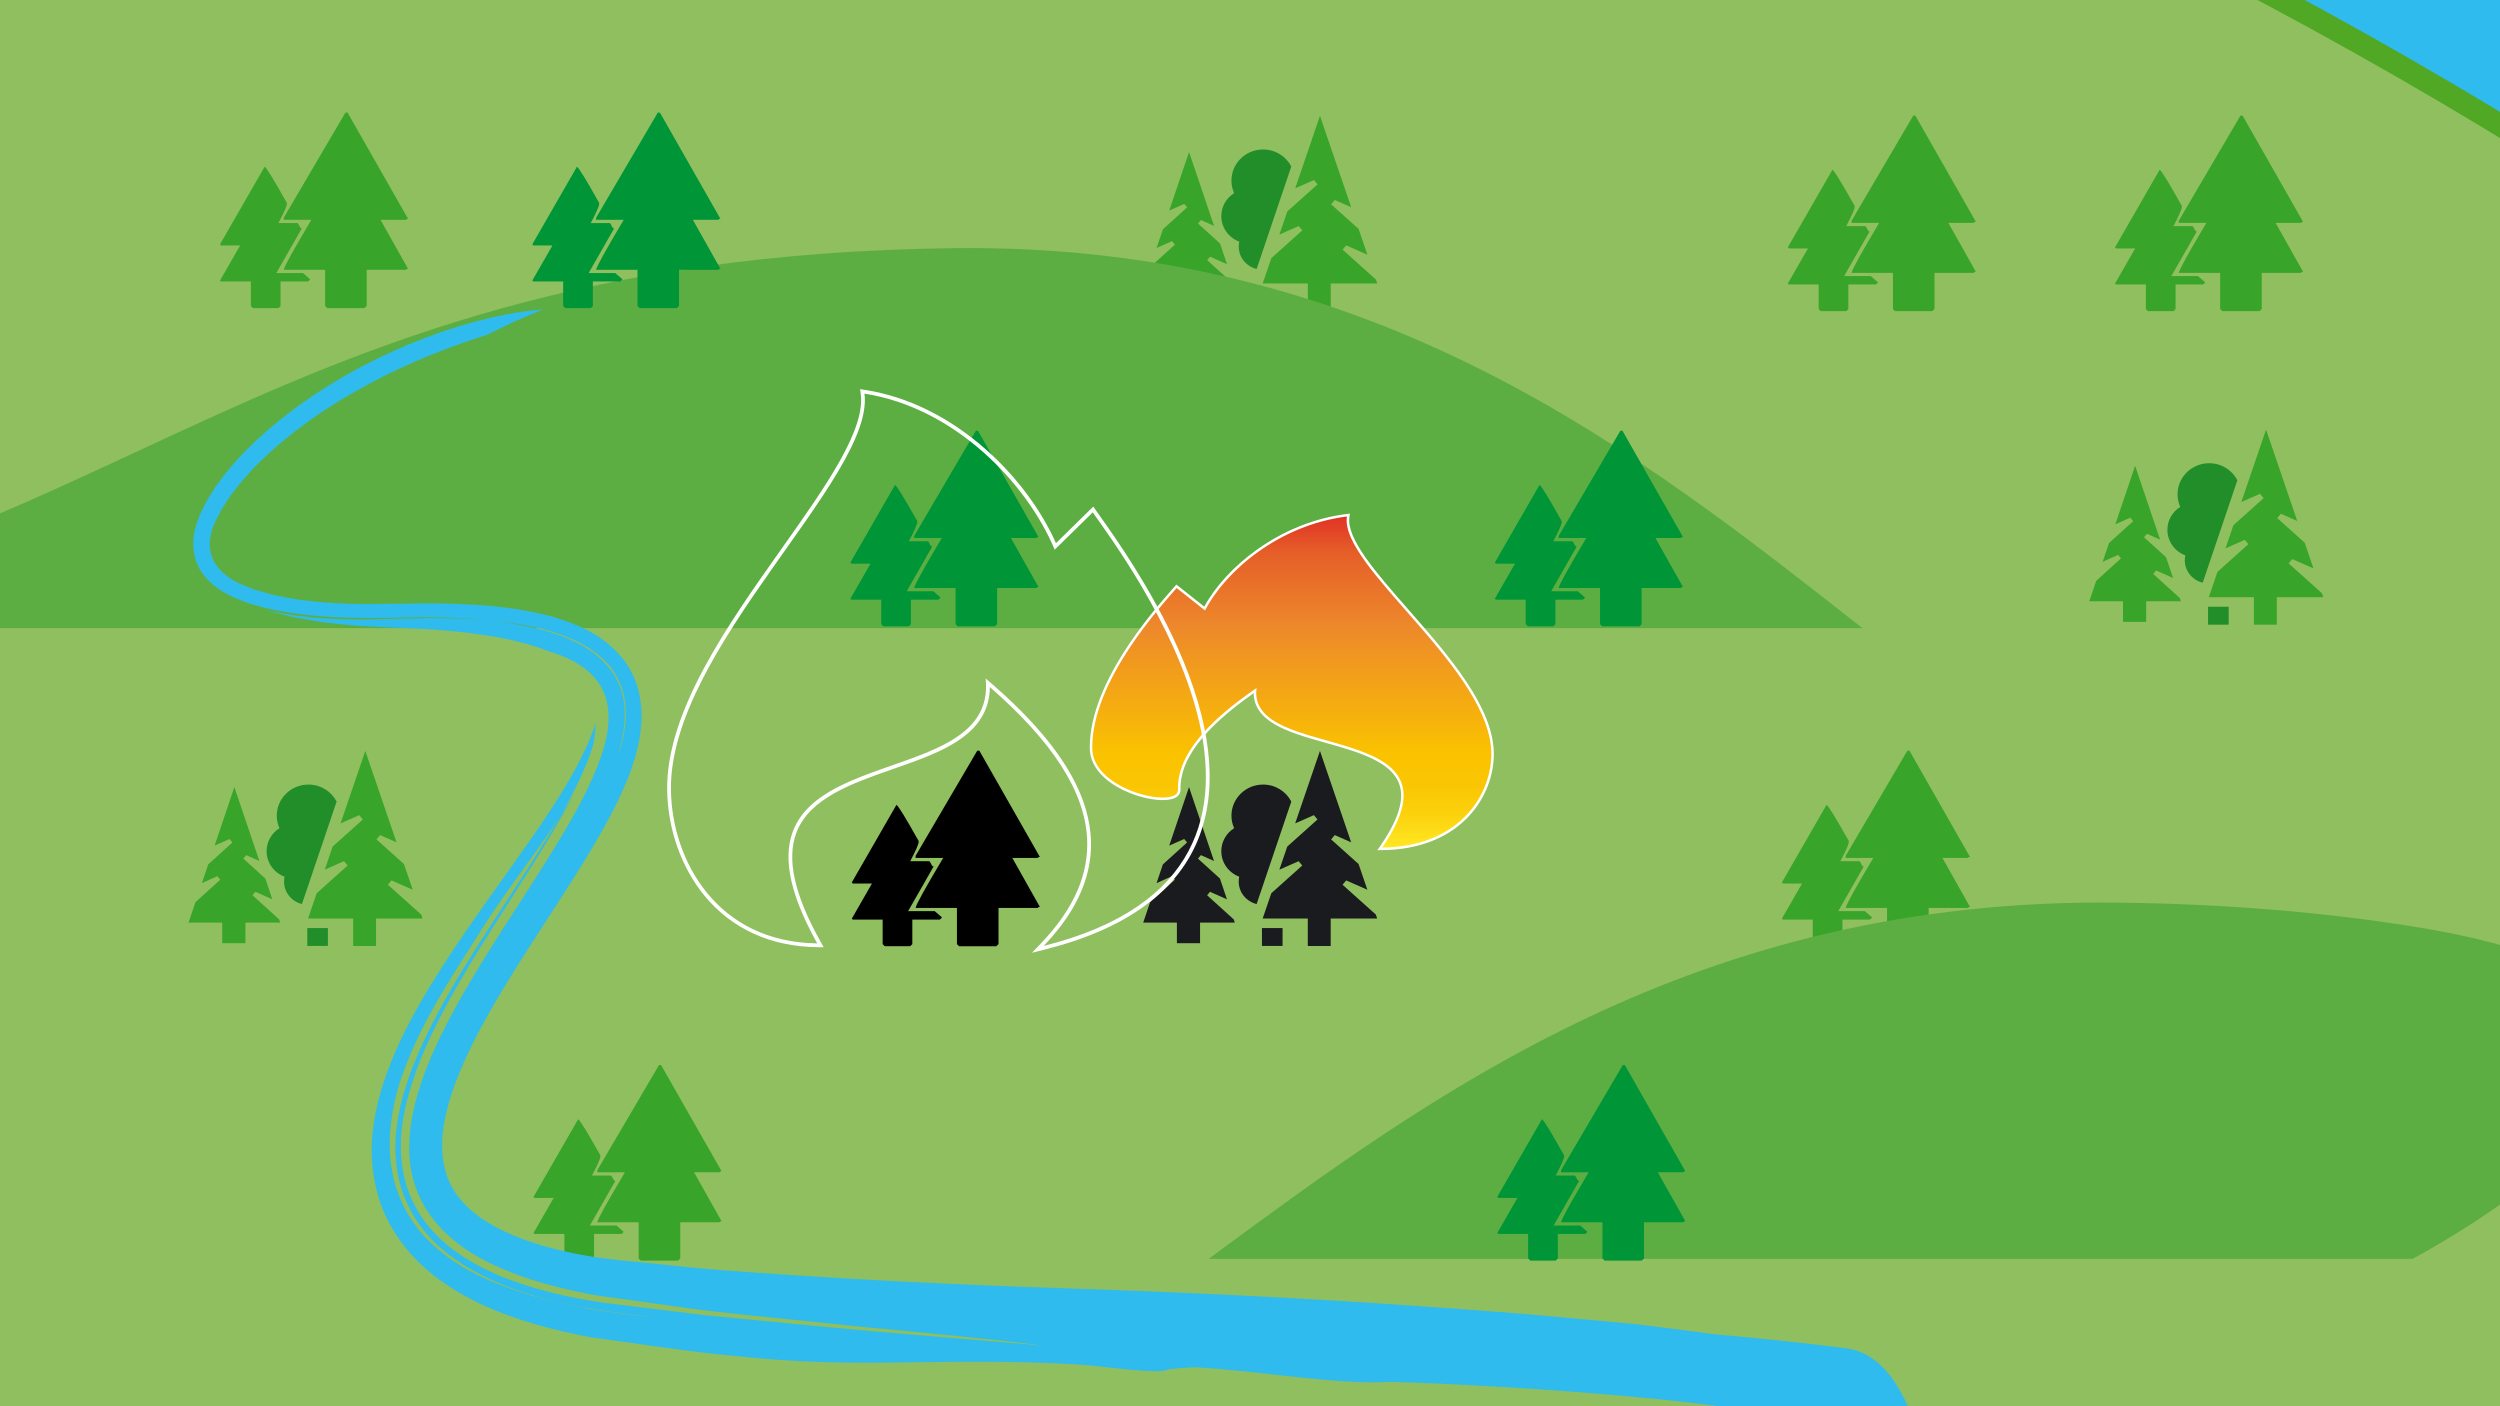 <?xml version="1.0" encoding="UTF-8" standalone="no"?>
<svg
   id="Layer_2"
   data-name="Layer 2"
   viewBox="0 0 1920 1080"
   version="1.1"
   sodipodi:docname="03.svg"
   width="1920"
   height="1080"
   xmlns:inkscape="http://www.inkscape.org/namespaces/inkscape"
   xmlns:sodipodi="http://sodipodi.sourceforge.net/DTD/sodipodi-0.dtd"
   xmlns:xlink="http://www.w3.org/1999/xlink"
   xmlns="http://www.w3.org/2000/svg"
   xmlns:svg="http://www.w3.org/2000/svg">
  <sodipodi:namedview
     id="namedview40"
     pagecolor="#ffffff"
     bordercolor="#000000"
     borderopacity="0.25"
     inkscape:showpageshadow="2"
     inkscape:pageopacity="0.0"
     inkscape:pagecheckerboard="0"
     inkscape:deskcolor="#d1d1d1" />
  <defs
     id="defs9">
    <style
       id="style1">
      .cls-1 {
        fill: none;
      }

      .cls-2, .cls-3 {
        fill: #38a429;
      }

      .cls-2, .cls-4, .cls-5, .cls-6, .cls-7 {
        fill-rule: evenodd;
      }

      .cls-8 {
        fill: #00afeb;
      }

      .cls-4 {
        fill: url(#Oranžová_žlutá-2);
      }

      .cls-5 {
        fill: #1a1b1f;
      }

      .cls-9 {
        clip-path: url(#clippath-1);
      }

      .cls-6 {
        fill: #218e2a;
      }

      .cls-10 {
        fill: #fff;
      }

      .cls-11 {
        fill: #5dae42;
      }

      .cls-12 {
        fill: #50a825;
      }

      .cls-13 {
        fill: #009536;
      }

      .cls-14 {
        fill: #2fbbed;
      }

      .cls-7 {
        fill: url(#Oranžová_žlutá);
      }

      .cls-15 {
        fill: #00a2e8;
      }

      .cls-16 {
        clip-path: url(#clippath);
      }

      .cls-17 {
        fill: #90bf5f;
      }
    </style>
    <clipPath
       id="clippath">
      <rect
         class="cls-1"
         x="0"
         width="1920"
         height="1080"
         id="rect1"
         y="0" />
    </clipPath>
    <clipPath
       id="clippath-1">
      <rect
         class="cls-1"
         x="-0.85"
         y="-334.28"
         width="1980.05"
         height="1420.72"
         id="rect2" />
    </clipPath>
    <linearGradient
       id="Oranžová_žlutá"
       data-name="Oranžová, žlutá"
       x1="1536.35"
       y1="651.94"
       x2="1536.35"
       y2="395.56"
       gradientTransform="matrix(-1,0,0,1,2528.44,0)"
       gradientUnits="userSpaceOnUse">
      <stop
         offset="0"
         stop-color="#ffeb25"
         id="stop2" />
      <stop
         offset=".02"
         stop-color="#fee41f"
         id="stop3" />
      <stop
         offset=".1"
         stop-color="#fbd20d"
         id="stop4" />
      <stop
         offset=".19"
         stop-color="#fac603"
         id="stop5" />
      <stop
         offset=".28"
         stop-color="#fac300"
         id="stop6" />
      <stop
         offset=".67"
         stop-color="#ed882b"
         id="stop7" />
      <stop
         offset=".89"
         stop-color="#e55e28"
         id="stop8" />
      <stop
         offset="1"
         stop-color="#e13126"
         id="stop9" />
    </linearGradient>
    <linearGradient
       id="Oranžová_žlutá-2"
       data-name="Oranžová, žlutá"
       x1="720.7"
       y1="729.11"
       x2="720.7"
       y2="300.6"
       xlink:href="#Oran%C5%BEov%C3%A1_%C5%BElut%C3%A1" />
    <linearGradient
       inkscape:collect="always"
       xlink:href="#Oranžová_žlutá"
       id="linearGradient40"
       gradientUnits="userSpaceOnUse"
       gradientTransform="matrix(-1,0,0,1,2528.44,0)"
       x1="1536.35"
       y1="651.94"
       x2="1536.35"
       y2="395.56" />
  </defs>
  <g
     id="Layer_1-2"
     data-name="Layer 1">
    <g
       class="cls-16"
       clip-path="url(#clippath)"
       id="g40">
      <g
         id="g39">
        <g
           class="cls-9"
           clip-path="url(#clippath-1)"
           id="g14">
          <g
             id="g13">
            <rect
               class="cls-15"
               x="-7473.15"
               y="-660.5"
               width="11759.17"
               height="5190.19"
               id="rect9" />
            <path
               class="cls-8"
               d="m 4117.59,1891.99 c 0,1428.8 -2502.45,2587.02 -5589.37,2587.02 -3086.93,0 -5589.37,-1158.22 -5589.37,-2587.02 0,-1428.8 2502.44,-2587.06 5589.37,-2587.06 3086.92,0 5589.37,1158.24 5589.37,2587.06 z"
               id="path9" />
            <path
               class="cls-14"
               d="m 3416.77,1563.36 c 0,1252.03 -2192.83,2266.97 -4897.85,2266.96 -2705.03,0 -4897.87,-1014.94 -4897.87,-2266.96 0,-1252.02 2192.84,-2267 4897.87,-2267 2705.03,0 4897.85,1014.97 4897.85,2267 z"
               id="path10" />
            <g
               id="g12">
              <path
                 class="cls-17"
                 d="m -1563.97,3334.8 c -296.98,0 -593.78,-13.85 -882.14,-41.16 -281.01,-26.61 -557.42,-66.33 -821.54,-118.03 -259.29,-50.76 -509.37,-113.58 -743.28,-186.73 -231.63,-72.43 -449.43,-155.6 -647.35,-247.21 -197.82,-91.56 -377.39,-192.29 -533.72,-299.4 -157.69,-108.03 -293.09,-223.49 -402.45,-343.16 -111.2,-121.69 -196.58,-248.97 -253.77,-378.32 -58.58,-132.49 -88.28,-268.82 -88.28,-405.21 0,-136.39 29.7,-272.72 88.28,-405.21 57.18,-129.35 142.56,-256.63 253.77,-378.33 109.36,-119.67 244.76,-235.13 402.45,-343.16 156.33,-107.11 335.9,-207.84 533.72,-299.4 197.92,-91.61 415.71,-174.78 647.35,-247.21 233.91,-73.14 483.99,-135.97 743.28,-186.73 264.12,-51.71 540.53,-91.42 821.54,-118.03 288.36,-27.31 585.15,-41.16 882.14,-41.16 296.99,0 593.77,13.85 882.13,41.16 281.01,26.62 557.42,66.33 821.54,118.03 259.29,50.76 509.37,113.59 743.28,186.73 231.63,72.43 449.43,155.6 647.35,247.21 197.82,91.56 377.39,192.3 533.73,299.4 157.69,108.04 293.09,223.49 402.45,343.16 111.2,121.69 196.58,248.98 253.77,378.33 58.58,132.49 88.28,268.83 88.28,405.21 0,136.38 -29.7,272.71 -88.28,405.21 -57.19,129.35 -142.57,256.63 -253.77,378.32 -109.36,119.67 -244.76,235.13 -402.45,343.16 -156.33,107.1 -335.91,207.84 -533.73,299.4 -197.92,91.6 -415.72,174.78 -647.35,247.2 -233.91,73.14 -483.99,135.97 -743.28,186.73 -264.12,51.71 -540.52,91.42 -821.54,118.03 -288.36,27.31 -585.15,41.16 -882.13,41.16 z"
                 id="path11" />
              <path
                 class="cls-12"
                 d="m -1563.97,-695.07 c 296.71,0 593.23,13.84 881.32,41.12 280.73,26.59 556.85,66.26 820.7,117.91 258.98,50.7 508.75,113.45 742.37,186.5 231.28,72.32 448.73,155.36 646.31,246.81 197.39,91.36 376.54,191.86 532.48,298.69 157.15,107.66 292.06,222.69 400.97,341.88 110.58,121.01 195.45,247.51 252.26,376.01 28.8,65.14 50.78,131.79 65.32,198.09 14.74,67.2 22.22,135.72 22.22,203.66 0,67.94 -7.48,136.46 -22.22,203.66 -14.55,66.3 -36.53,132.94 -65.32,198.08 -56.81,128.5 -141.68,255 -252.26,376.01 -108.92,119.19 -243.82,234.21 -400.97,341.87 -155.94,106.84 -335.09,207.33 -532.48,298.69 -197.58,91.45 -415.03,174.49 -646.31,246.8 -233.62,73.05 -483.38,135.8 -742.37,186.5 -263.84,51.65 -539.97,91.32 -820.7,117.91 -288.09,27.29 -584.61,41.12 -881.32,41.12 -296.71,0 -593.24,-13.84 -881.33,-41.12 -280.73,-26.59 -556.85,-66.26 -820.7,-117.91 -258.98,-50.7 -508.75,-113.45 -742.37,-186.5 -231.28,-72.32 -448.73,-155.35 -646.3,-246.8 -197.39,-91.36 -376.54,-191.85 -532.48,-298.69 -157.15,-107.66 -292.05,-222.68 -400.97,-341.87 -110.58,-121 -195.45,-247.51 -252.26,-376.01 -28.8,-65.14 -50.78,-131.79 -65.32,-198.08 -14.74,-67.2 -22.22,-135.72 -22.22,-203.66 0,-67.94 7.48,-136.46 22.22,-203.66 14.55,-66.3 36.52,-132.95 65.32,-198.09 56.81,-128.5 141.68,-255.01 252.26,-376.01 108.91,-119.19 243.82,-234.21 400.97,-341.87 155.94,-106.84 335.09,-207.33 532.48,-298.69 197.58,-91.45 415.03,-174.49 646.3,-246.81 233.62,-73.05 483.38,-135.8 742.37,-186.5 263.85,-51.65 539.97,-91.32 820.7,-117.91 288.09,-27.29 584.61,-41.12 881.33,-41.12 m 0,-17.14 c -2419.62,0 -4381.08,907.87 -4381.08,2027.8 0,1119.93 1961.46,2027.77 4381.08,2027.77 2419.62,0 4381.09,-907.85 4381.09,-2027.77 0,-1119.92 -1961.5,-2027.8 -4381.09,-2027.8 z"
                 id="path12" />
            </g>
          </g>
        </g>
        <g
           id="g15">
          <path
             class="cls-2"
             d="m 921.65,220.8 v 15.82 h -17.8 V 220.8 h -25.86 l 5.31,-15.69 19.02,-17.23 -2.23,-2.7 -11.84,5.29 4.85,-14.37 18.59,-16.83 -2.22,-2.68 -11.49,5.1 15.21,-44.95 17.6,52.04 1.61,4.7 -10.1,-4.5 -2.23,2.69 16.88,15.3 5.41,15.96 -13.01,-5.8 -2.23,2.69 20.39,18.48 -0.07,-0.33 0.96,2.83 h -26.72 z m 92.08,-131.83 21.98,64.35 1.98,5.84 -12.6,-5.56 -2.77,3.33 21.08,18.89 6.76,19.76 -16.28,-7.16 -2.78,3.31 25.49,22.85 -0.08,-0.37 1.19,3.47 H 1022 v 21.09 h -17.59 v -21.09 h -34.65 l 6.63,-19.41 23.77,-21.33 -2.77,-3.31 -14.81,6.52 6.07,-17.76 23.22,-20.81 -2.78,-3.32 -14.37,6.33 19.02,-55.61 v 0 z"
             id="path14" />
          <path
             class="cls-6"
             d="m 985,225 h -15.82 v 13.76 H 985 Z M 970.04,114.79 c -13.4,0 -24.29,10.69 -24.29,23.89 0,3.43 0.73,6.67 2.06,9.64 -5.92,3.71 -9.85,10.23 -9.85,17.66 0,8.96 5.72,16.6 13.77,19.6 -0.25,1.2 -0.4,2.45 -0.4,3.75 0,8.35 5.87,15.34 13.75,17.25 l 3.45,-10.16 1.64,-4.86 c 7.48,-22.12 14.02,-41.44 21.55,-63.69 -4.01,-7.76 -12.21,-13.07 -21.66,-13.07 z"
             id="path15" />
        </g>
        <path
           class="cls-11"
           d="M 732.63,190.57 C 171.12,197.43 71.15,466.42 -382,482.42 H 1430.39 C 1258.72,347.66 1056.63,186.63 732.63,190.57 Z"
           id="path16" />
        <g
           id="g18">
          <path
             class="cls-5"
             d="m 921.65,708.54 v 15.82 h -17.8 v -15.82 h -25.86 l 5.3,-15.69 19.02,-17.23 -2.23,-2.69 -11.84,5.3 4.85,-14.38 18.58,-16.83 -2.22,-2.68 -11.49,5.1 15.2,-44.95 17.6,52.04 1.6,4.7 -10.1,-4.5 -2.23,2.69 16.88,15.29 5.4,15.97 -13.02,-5.79 -2.22,2.68 20.39,18.48 -0.07,-0.33 0.95,2.83 h -26.72 z m 92.08,-131.83 21.98,64.35 1.97,5.84 -12.6,-5.56 -2.78,3.33 21.08,18.9 6.76,19.75 -16.28,-7.16 -2.78,3.32 25.49,22.85 -0.08,-0.37 1.19,3.47 h -35.7 v 21.09 h -17.6 v -21.09 h -34.65 l 6.62,-19.4 23.78,-21.33 -2.78,-3.31 -14.8,6.52 6.07,-17.76 23.22,-20.8 -2.78,-3.33 -14.37,6.33 19.02,-55.61 v 0 z"
             id="path17" />
          <path
             class="cls-5"
             d="m 985.01,712.74 h -15.83 v 13.76 h 15.83 z m -14.97,-110.2 c -13.4,0 -24.29,10.68 -24.29,23.88 0,3.43 0.74,6.67 2.06,9.64 -5.92,3.71 -9.85,10.23 -9.85,17.65 0,8.96 5.72,16.6 13.77,19.6 -0.25,1.21 -0.4,2.45 -0.4,3.75 0,8.35 5.87,15.34 13.75,17.24 l 3.45,-10.16 1.64,-4.86 c 7.48,-22.12 14.02,-41.44 21.55,-63.68 -4.01,-7.76 -12.21,-13.06 -21.66,-13.06 z"
             id="path18" />
        </g>
        <g
           id="g20">
          <path
             class="cls-2"
             d="m 188.48,708.54 v 15.82 h -17.8 v -15.82 h -25.87 l 5.31,-15.69 19.02,-17.23 -2.22,-2.69 -11.86,5.3 4.85,-14.38 18.59,-16.83 -2.22,-2.68 -11.48,5.1 15.2,-44.95 17.6,52.04 1.6,4.7 -10.1,-4.5 -2.22,2.68 16.88,15.29 5.39,15.97 -13.01,-5.8 -2.23,2.68 20.39,18.48 -0.06,-0.33 0.95,2.83 h -26.71 z m 92.06,-131.83 22,64.35 1.97,5.84 -12.6,-5.56 -2.78,3.33 21.09,18.9 6.75,19.75 -16.28,-7.16 -2.77,3.32 25.5,22.85 -0.08,-0.37 1.18,3.47 h -35.7 v 21.09 h -17.59 v -21.09 h -34.65 l 6.63,-19.4 23.77,-21.33 -2.78,-3.31 -14.8,6.52 6.07,-17.76 23.23,-20.8 -2.78,-3.33 -14.37,6.33 19.01,-55.61 v 0 z"
             id="path19" />
          <path
             class="cls-6"
             d="M 251.83,712.74 H 236 v 13.76 h 15.83 z m -14.97,-110.2 c -13.41,0 -24.3,10.68 -24.3,23.88 0,3.43 0.74,6.67 2.05,9.64 -5.91,3.71 -9.85,10.23 -9.85,17.65 0,8.96 5.72,16.6 13.78,19.6 -0.25,1.21 -0.4,2.45 -0.4,3.75 0,8.35 5.88,15.34 13.74,17.24 l 3.46,-10.16 1.64,-4.86 c 7.47,-22.12 14.01,-41.44 21.55,-63.68 -4.01,-7.76 -12.22,-13.06 -21.66,-13.06 z"
             id="path20" />
        </g>
        <path
           class="cls-3"
           d="m 313.42,168.08 h -0.9 l -0.74,0.74 h -19.54 l 21.18,37.65 h -0.9 l -0.74,0.74 h -30.15 v 27.8 l -1.77,1.62 h -28.54 l -1.62,-1.62 v -27.8 h -31.77 c 0.4,-2.54 7.48,-15.36 21.19,-38.39 h -21.19 v -1.62 l 47.38,-80.75 h 1.61 l 46.5,81.64 z m -93.13,-12.21 v 0.73 c 0,1.66 -2.16,6.58 -6.45,14.72 h 14.69 l 0.74,0.87 c 0.9,2.16 1.72,3.24 2.51,3.24 l -19.57,34.28 h 20.46 l 5.59,4.84 -1.62,1.62 h -21.18 v 18.84 l -1.6,1.62 h -19.59 l -1.61,-1.62 v -18.84 h -22.95 l -0.74,-0.74 15.46,-26.92 h -14.72 l -0.74,-0.88 34.28,-59.58 c 1.37,0.68 7.06,9.95 17.06,27.81 z"
           id="path21" />
        <path
           class="cls-13"
           d="m 797.58,412.45 h -0.9 l -0.74,0.74 H 776.4 l 21.18,37.66 h -0.9 l -0.74,0.74 H 765.8 v 27.8 l -1.77,1.62 h -28.54 l -1.62,-1.62 v -27.8 H 702.1 c 0.4,-2.54 7.48,-15.36 21.2,-38.39 h -21.2 v -1.62 l 47.37,-80.75 h 1.61 l 46.51,81.64 z m -93.13,-12.2 v 0.72 c 0,1.68 -2.16,6.58 -6.46,14.72 h 14.68 l 0.74,0.87 c 0.9,2.16 1.72,3.24 2.51,3.24 l -19.58,34.28 h 20.46 l 5.59,4.85 -1.62,1.61 h -21.18 v 18.84 l -1.6,1.62 h -19.6 l -1.6,-1.62 v -18.84 h -22.95 l -0.74,-0.74 15.46,-26.92 h -14.72 l -0.74,-0.87 34.28,-59.59 c 1.37,0.69 7.06,9.95 17.07,27.82 z"
           id="path22" />
        <path
           class="cls-13"
           d="m 1292.54,412.45 h -0.9 l -0.74,0.74 h -19.54 l 21.18,37.66 h -0.9 l -0.74,0.74 h -30.14 v 27.8 l -1.77,1.62 h -28.54 l -1.62,-1.62 v -27.8 h -31.77 c 0.4,-2.54 7.48,-15.36 21.2,-38.39 h -21.2 v -1.62 l 47.37,-80.75 h 1.61 l 46.51,81.64 z m -93.13,-12.2 v 0.72 c 0,1.68 -2.16,6.58 -6.46,14.72 h 14.68 l 0.74,0.87 c 0.9,2.16 1.72,3.24 2.51,3.24 l -19.58,34.28 h 20.46 l 5.59,4.85 -1.62,1.61 h -21.18 v 18.84 l -1.6,1.62 h -19.6 l -1.6,-1.62 v -18.84 h -22.95 l -0.74,-0.74 15.46,-26.92 h -14.72 l -0.74,-0.87 34.28,-59.59 c 1.37,0.69 7.06,9.95 17.07,27.82 z"
           id="path23" />
        <path
           class="cls-13"
           d="m 553.3,168.08 h -0.9 l -0.74,0.74 h -19.54 l 21.18,37.66 h -0.9 l -0.74,0.74 h -30.14 v 27.8 l -1.77,1.62 h -28.54 l -1.62,-1.62 v -27.8 h -31.77 c 0.4,-2.54 7.48,-15.36 21.2,-38.39 h -21.2 v -1.62 l 47.37,-80.75 h 1.61 l 46.51,81.64 z m -93.13,-12.2 v 0.72 c 0,1.68 -2.16,6.58 -6.46,14.72 h 14.68 l 0.74,0.87 c 0.9,2.16 1.72,3.24 2.51,3.24 l -19.58,34.28 h 20.46 l 5.59,4.85 -1.62,1.61 h -21.18 v 18.84 l -1.6,1.62 h -19.6 l -1.6,-1.62 v -18.84 h -22.95 l -0.74,-0.74 15.46,-26.92 h -14.72 l -0.74,-0.87 34.28,-59.59 c 1.37,0.69 7.06,9.95 17.07,27.82 z"
           id="path24" />
        <path
           class="cls-3"
           d="m 554.21,899.58 h -0.9 l -0.74,0.74 h -19.54 l 21.18,37.66 h -0.9 l -0.74,0.74 h -30.14 v 27.8 l -1.77,1.62 h -28.54 l -1.62,-1.62 v -27.8 h -31.77 c 0.41,-2.54 7.48,-15.36 21.2,-38.39 h -21.2 v -1.62 l 47.38,-80.75 h 1.6 l 46.51,81.64 z m -93.13,-12.21 v 0.74 c 0,1.65 -2.16,6.57 -6.46,14.72 h 14.69 l 0.74,0.87 c 0.9,2.16 1.72,3.25 2.51,3.25 l -19.57,34.27 h 20.46 l 5.59,4.84 -1.63,1.62 h -21.18 v 18.84 l -1.61,1.62 h -19.59 l -1.6,-1.62 v -18.84 h -22.95 l -0.73,-0.73 15.46,-26.92 h -14.72 l -0.73,-0.89 34.27,-59.57 c 1.37,0.67 7.06,9.95 17.07,27.81 z"
           id="path25" />
        <path
           class="cls-3"
           d="m 1512.97,658.16 h -0.9 l -0.74,0.74 h -19.54 l 21.18,37.65 h -0.9 l -0.74,0.74 h -30.14 v 27.8 l -1.78,1.62 h -28.54 l -1.62,-1.62 v -27.8 h -31.77 c 0.4,-2.54 7.48,-15.36 21.2,-38.39 h -21.2 v -1.62 l 47.38,-80.75 h 1.61 l 46.5,81.64 z m -93.12,-12.22 v 0.73 c 0,1.66 -2.16,6.57 -6.46,14.72 h 14.69 l 0.74,0.87 c 0.9,2.16 1.72,3.24 2.51,3.24 l -19.57,34.27 h 20.45 l 5.59,4.83 -1.62,1.63 H 1415 v 18.84 l -1.6,1.62 h -19.59 l -1.61,-1.62 v -18.84 h -22.95 l -0.74,-0.74 15.46,-26.92 h -14.72 l -0.74,-0.88 34.28,-59.57 c 1.37,0.67 7.06,9.95 17.07,27.8 z"
           id="path26" />
        <path
           class="cls-11"
           d="m 1625.9,693.21 c 85.19,0.98 159.76,7.61 226.55,18.21 373.43,59.28 0.33,255.41 0.33,255.41 H 928.15 C 1099.82,840.49 1301.9,689.5 1625.9,693.21 Z"
           id="path27" />
        <path
           class="cls-3"
           d="m 1768.8,170.4 h -0.9 l -0.74,0.74 h -19.54 l 21.18,37.66 h -0.9 l -0.74,0.74 h -30.14 v 27.8 l -1.78,1.62 h -28.54 l -1.62,-1.62 v -27.8 h -31.77 c 0.4,-2.54 7.48,-15.36 21.2,-38.39 h -21.2 v -1.62 l 47.37,-80.75 h 1.6 l 46.51,81.63 z m -93.12,-12.21 v 0.74 c 0,1.65 -2.16,6.57 -6.46,14.72 h 14.69 l 0.73,0.87 c 0.9,2.16 1.72,3.24 2.51,3.24 l -19.57,34.28 h 20.46 l 5.59,4.83 -1.62,1.62 h -21.18 v 18.84 l -1.6,1.62 h -19.59 l -1.61,-1.62 v -18.84 h -22.95 l -0.74,-0.74 15.46,-26.92 h -14.72 l -0.74,-0.88 34.27,-59.57 c 1.37,0.67 7.06,9.95 17.07,27.8 z"
           id="path28" />
        <path
           class="cls-3"
           d="m 1517.5,170.4 h -0.9 l -0.74,0.74 h -19.54 l 21.18,37.66 h -0.9 l -0.74,0.74 h -30.14 v 27.8 l -1.78,1.62 h -28.54 l -1.62,-1.62 v -27.8 h -31.77 c 0.4,-2.54 7.48,-15.36 21.2,-38.39 h -21.2 v -1.62 l 47.37,-80.75 h 1.6 l 46.51,81.63 z m -93.12,-12.21 v 0.74 c 0,1.65 -2.16,6.57 -6.46,14.72 h 14.69 l 0.73,0.87 c 0.9,2.16 1.72,3.24 2.51,3.24 l -19.57,34.28 h 20.46 l 5.59,4.83 -1.62,1.62 h -21.18 v 18.84 l -1.6,1.62 h -19.59 l -1.61,-1.62 v -18.84 h -22.95 l -0.74,-0.74 15.46,-26.92 h -14.72 l -0.74,-0.88 34.27,-59.57 c 1.37,0.67 7.06,9.95 17.07,27.8 z"
           id="path29" />
        <path
           class="cls-13"
           d="m 1294.37,899.58 h -0.9 l -0.73,0.74 h -19.54 l 21.18,37.66 h -0.9 l -0.73,0.74 h -30.15 v 27.8 l -1.77,1.62 h -28.54 l -1.62,-1.62 v -27.8 h -31.77 c 0.4,-2.54 7.48,-15.36 21.2,-38.39 h -21.2 v -1.62 l 47.38,-80.75 h 1.6 l 46.5,81.64 z m -93.13,-12.2 v 0.72 c 0,1.67 -2.16,6.57 -6.46,14.72 h 14.69 l 0.73,0.87 c 0.9,2.16 1.72,3.25 2.52,3.25 l -19.57,34.27 h 20.46 l 5.59,4.85 -1.62,1.61 h -21.18 v 18.84 l -1.6,1.62 h -19.59 l -1.61,-1.62 v -18.84 h -22.95 l -0.73,-0.73 15.45,-26.92 h -14.72 l -0.73,-0.87 34.28,-59.59 c 1.37,0.69 7.06,9.95 17.06,27.82 z"
           id="path30" />
        <path
           d="m 798.63,658.16 h -0.9 L 797,658.9 h -19.54 l 21.18,37.65 h -0.9 l -0.73,0.74 h -30.15 v 27.8 l -1.78,1.62 h -28.54 l -1.62,-1.62 v -27.8 h -31.77 c 0.4,-2.54 7.48,-15.36 21.2,-38.39 h -21.2 v -1.62 l 47.37,-80.75 h 1.61 l 46.5,81.64 z m -93.12,-12.22 v 0.73 c 0,1.66 -2.16,6.57 -6.46,14.72 h 14.69 l 0.73,0.87 c 0.91,2.16 1.73,3.24 2.52,3.24 l -19.57,34.27 h 20.46 l 5.59,4.83 -1.62,1.63 h -21.18 v 18.84 l -1.6,1.62 h -19.59 l -1.61,-1.62 v -18.84 h -22.95 l -0.73,-0.74 15.45,-26.92 h -14.72 l -0.73,-0.88 34.27,-59.57 c 1.38,0.67 7.07,9.95 17.07,27.8 z"
           id="path31" />
        <g
           id="g33">
          <path
             class="cls-2"
             d="m 1648.25,461.77 v 15.82 h -17.8 v -15.82 h -25.86 l 5.3,-15.69 19.02,-17.23 -2.22,-2.69 -11.84,5.3 4.85,-14.38 18.58,-16.83 -2.22,-2.68 -11.49,5.1 15.2,-44.95 17.6,52.04 1.6,4.7 -10.11,-4.5 -2.22,2.69 16.88,15.29 5.4,15.97 -13.02,-5.8 -2.22,2.68 20.39,18.48 -0.07,-0.33 0.96,2.83 h -26.72 z m 92.08,-131.84 21.98,64.35 1.97,5.84 -12.6,-5.56 -2.77,3.33 21.08,18.9 6.76,19.75 -16.28,-7.16 -2.78,3.32 25.49,22.85 -0.08,-0.37 1.19,3.47 h -35.7 v 21.09 H 1731 v -21.09 h -34.64 l 6.62,-19.4 23.78,-21.33 -2.78,-3.31 -14.8,6.52 6.07,-17.77 23.22,-20.8 -2.78,-3.33 -14.37,6.33 19.02,-55.61 v 0 z"
             id="path32" />
          <path
             class="cls-6"
             d="m 1711.61,465.96 h -15.83 v 13.76 h 15.83 z m -14.97,-110.2 c -13.4,0 -24.29,10.68 -24.29,23.88 0,3.43 0.74,6.67 2.06,9.64 -5.92,3.71 -9.85,10.23 -9.85,17.65 0,8.96 5.72,16.6 13.77,19.6 -0.25,1.21 -0.41,2.45 -0.41,3.75 0,8.35 5.87,15.34 13.75,17.24 l 3.45,-10.16 1.64,-4.86 c 7.48,-22.12 14.02,-41.43 21.55,-63.69 -4.02,-7.76 -12.21,-13.06 -21.66,-13.06 z"
             id="path33" />
        </g>
        <path
           class="cls-14"
           d="m 1583.19,1176.83 -2.09,-0.29 -3.2,-0.47 -3.46,-1 -6.83,-2.06 -13.54,-4.13 c -17.57,-6.6 -34.77,-13.6 -50.79,-22.89 -32.6,-17.68 -31.81,-103.68 -86.41,-110.64 -54.6,-6.96 -98.65,-10.41 -98.65,-10.41 l -7.45,-1 -14.89,-1.96 -29.8,-3.88 c -10,-1.34 -19.33,-1.95 -29.03,-2.95 -19.25,-1.76 -38.53,-3.53 -57.87,-5.3 -38.62,-3.27 -77.41,-5.98 -116.91,-8.67 -78.91,-5.07 -160.33,-9.11 -247.1,-11.87 -87.46,-2.83 -175.86,-7.34 -263.74,-14.04 -21.88,-1.84 -43.52,-4.25 -65.26,-6.43 -22.08,-1.9 -42.71,-4.99 -62.84,-10.35 -20.01,-5.26 -39.1,-12.75 -54.56,-23.44 -7.47,-5.54 -14,-11.72 -18.87,-18.77 -4.85,-7.06 -7.81,-15.02 -9.29,-23.57 -1.46,-8.56 -1.32,-17.73 -0.04,-27.09 1.48,-9.38 4,-18.85 7.14,-28.28 6.62,-18.85 15.58,-37.35 25.65,-55.37 20.1,-36.12 43.74,-70.51 66.04,-105.68 11.13,-17.67 22.08,-35.49 31.8,-54.47 4.87,-9.55 9.29,-19.34 13.26,-29.91 4.15,-11.54 7.44,-24.63 8.13,-37.31 0.7,-12.73 -1.31,-25.64 -6.88,-37 -5.53,-11.43 -14.6,-20.66 -24.92,-27.81 -10.33,-7.24 -22.52,-11.79 -34.46,-15.62 -5.38,-1.35 -11.08,-3.02 -16.22,-3.96 -5.13,-0.89 -10.34,-2.08 -15.36,-2.68 -20.32,-2.99 -39.86,-3.83 -58.96,-4.06 -9.57,-0.19 -18.96,0 -28.28,0.22 -8.78,0.09 -17.49,0.18 -26.13,0.26 -16.89,-0.03 -33.27,-1 -48.76,-3.03 -7.88,-0.75 -15.01,-2.71 -22.41,-3.91 -3.43,-0.97 -6.84,-1.95 -10.23,-2.92 l -5.06,-1.42 -4.51,-1.88 c -2.81,-1.25 -6.41,-2.41 -8.52,-3.61 l -6.01,-3.55 c -1.77,-1.36 -3.39,-2.78 -5.06,-4.13 -1.59,-1.44 -2.82,-3.22 -4.21,-4.77 -5.13,-6.75 -6.46,-15.45 -4.95,-23.01 l 1.42,-5.55 2.12,-5.26 c 0.64,-1.63 2.38,-4.54 3.44,-6.72 1.06,-2.36 2.54,-4.72 4.15,-7.06 5.65,-9.45 13.64,-18.38 21.24,-26.87 16.15,-16.74 34.13,-30.88 51.62,-42.79 17.66,-11.81 34.93,-21.38 50.83,-29.49 32.14,-15.76 59.04,-24.97 77.76,-30.92 0,0 2.56,-1.38 6.49,-3.22 3.94,-1.9 9.19,-4.42 14.45,-6.97 10.76,-4.58 21.52,-9.17 21.52,-9.17 -25.92,1.79 -67.45,10.77 -114.04,31.66 -23.23,10.42 -47.62,23.85 -71.05,40.56 -23.25,16.71 -46.26,36.65 -63.15,59.98 -2.27,2.85 -4.22,5.8 -5.97,8.81 -1.77,2.99 -3.95,5.94 -5.23,9.01 -1.35,2.94 -3.31,6.28 -4.24,8.91 -0.89,2.66 -2.07,5.28 -2.76,8.01 -3.16,10.81 -2.43,23.06 3.41,32.94 5.95,9.95 15.35,16.46 26.53,21.54 l 9.5,3.71 c 3.13,1.31 6.72,1.93 10.03,2.94 6.63,2.09 13.71,3.22 20.66,4.45 28.01,4.59 56.16,4.67 81.91,4.22 26.88,-0.86 51.54,-0.27 72.84,2.02 16.54,1.6 31.7,3.62 46.79,8.08 15.55,4.51 29.78,11.24 40.18,20.65 10.59,9.32 16.35,21.89 17.91,33.78 1.67,11.97 -0.19,23.19 -2.81,32.97 -2.37,8.25 -3.01,9.5 -1.83,5.23 0.89,-4.3 4.54,-14.35 4.38,-29.7 -0.02,-7.61 -1.49,-16.64 -6.08,-25.53 -4.49,-8.92 -12.33,-17.2 -22.52,-23.7 -5.01,-3.44 -10.86,-5.97 -16.89,-8.66 -3.12,-1.13 -6.3,-2.28 -9.53,-3.44 -3.21,-1.06 -6.3,-1.78 -9.54,-2.7 -12.82,-3.36 -26.07,-5.52 -40.06,-6.98 -24.84,-2.31 -52.3,-1.84 -80.87,-1.02 -27.95,0.89 -58.56,0.14 -88.95,-6.64 4.57,1.54 9.46,2.44 14.2,3.71 4.73,1.32 9.59,2.28 14.53,2.99 4.92,0.84 9.82,1.66 14.68,2.49 4.97,0.52 9.91,1.03 14.81,1.54 9.83,1.27 19.69,1.52 29.39,2.06 9.86,0.43 19.56,0.85 29.07,1.27 38.04,2.02 73.44,6.95 99.58,17.41 9.64,2.78 18.97,6.91 27.06,12.83 8.09,5.91 14.41,14.4 17.01,24.17 2.69,9.76 2,20.16 -0.15,29.97 -2.14,9.79 -5.72,19.42 -10.03,29.29 -9.45,21.48 -21.69,41.82 -34.12,61.9 -12.5,20.07 -25.54,39.83 -38.26,59.81 -12.67,20.03 -25.21,40.18 -36.41,61.26 -11.17,21.05 -21.44,42.93 -27.58,66.75 -3.04,11.88 -5.04,24.28 -4.82,37.05 0.18,12.71 2.96,25.85 8.73,37.66 11.74,23.92 33.73,40.13 55.91,50.41 22.48,10.54 45.99,16.93 69.76,21.72 5.99,1.36 11.89,2.26 17.75,2.97 l 17.66,2.42 c 11.78,1.64 23.58,3.28 35.4,4.93 17.17,2.67 39.34,5.01 63.99,7.53 24.68,2.54 51.85,5.34 78.96,8.12 54.19,5 108.13,10.42 141.23,14.59 0,0 -52.04,-4.39 -130.1,-10.98 -39.03,-3.34 -84.59,-8.03 -133.41,-12.75 -24.51,-3.02 -49.84,-6.14 -75.58,-9.3 -26.01,-3.61 -52.9,-9.72 -78.87,-19.98 -12.96,-5.46 -25.77,-12.03 -37.63,-20.82 -11.84,-8.73 -22.48,-20.39 -29.65,-34.1 -7.28,-13.69 -10.41,-29.11 -10.57,-43.5 -0.22,-14.5 2.22,-28.15 5.71,-40.84 7.02,-25.46 17.76,-47.64 28.55,-67.91 10.88,-20.27 22.15,-38.52 32.6,-55.23 21.06,-33.3 38.71,-60.4 50.04,-79.78 11.35,-19.34 16.81,-30.63 16.81,-30.63 -3.56,6.38 -7.32,12.63 -11.24,18.72 0,0 -13.34,23.11 -36.02,57.38 -11.22,17.2 -24.56,37.26 -38.22,59.59 -13.59,22.33 -27.62,46.91 -38.46,74.11 -5.37,13.6 -9.9,27.95 -12.31,43.17 -2.4,15.14 -2.48,31.41 1.51,47.02 3.87,15.62 12.01,29.82 21.62,40.67 9.59,11.09 20.51,18.49 30.49,24.84 20.33,11.83 38.09,17.91 50.38,21.51 6.17,2.01 11.02,3.22 14.33,4.02 3.31,0.83 5.07,1.28 5.07,1.28 26.19,6.32 51.01,8.24 76.99,12.45 0,0 -19.03,-2.56 -38.08,-5.12 -4.77,-0.69 -9.45,-1.17 -14.02,-1.99 -4.63,-0.94 -8.94,-1.81 -12.64,-2.55 -7.41,-1.39 -12.26,-2.78 -12.26,-2.78 -16.77,-3.63 -33.51,-8.8 -50.13,-15.61 -16.54,-6.96 -33.33,-16.12 -48.05,-30.39 -7.51,-6.86 -13.79,-15.71 -19.18,-25.03 -4.8,-9.65 -8.88,-20.08 -10.39,-30.73 -3.78,-21.4 -0.64,-42.04 4.29,-61.26 13.94,-47.33 43.59,-89.58 66.94,-126.92 19.52,-30.23 40.11,-55.74 58.12,-83.64 0,0 8.2,-13.8 14.83,-27.92 3.24,-6.96 6.35,-14.37 8.03,-19.27 1.76,-4.89 2.55,-8.08 2.55,-8.08 1.05,-5.03 1.64,-10.45 1.81,-16.02 -0.07,0.19 -0.17,0.56 -0.26,0.71 -1.03,2.79 -2.4,6.98 -4.48,12.07 -2.13,5.16 -4.8,10.69 -9.24,19.41 -8.78,16.64 -22.36,37.85 -39.59,62.26 -17.11,24.49 -37.63,52.13 -58.42,83.57 -10.37,15.76 -20.8,32.51 -30.49,50.8 -9.64,18.31 -18.57,38.36 -24.61,61.36 -2.77,11.71 -4.83,24.12 -5,37.52 0,13.46 2.05,27.78 6.93,41.64 4.88,13.95 12.96,26.52 22,37.17 4.65,5.12 9.43,10.14 14.49,14.18 4.99,4.51 10.12,7.95 15.27,11.49 20.68,13.65 41.25,21.55 60.66,27.64 9.81,3.25 19.17,5.4 28.57,7.73 9.32,1.93 18.93,4.22 26.93,5.1 33.15,4.67 63.18,9.1 87.28,11.78 23.98,2.49 42.66,4.2 54.16,4.9 36.69,2.57 71.83,2.08 107.93,1.52 36.13,-0.47 73.27,-0.7 113.8,1.52 27.1,1.53 49.72,6.33 70.66,5.19 2.19,-1.62 12.66,-2.21 23.18,-2.79 53.94,3.02 107.49,13.53 149.31,11.28 29.18,0.02 330.17,13.43 345.3,43.65 15.13,30.21 18.47,83.08 69.6,109.8 6.78,3.49 33.78,5.92 41.05,8.59 7.23,2.81 15.04,5.41 23.3,7.28 9.47,2.97 22.86,5 37.32,5.61 v -59.47 z"
           id="path34" />
        <g
           id="g36">
          <path
             class="cls-7"
             d="m 1060.71,650.41 c 14.29,-20.64 19.12,-36.57 14.75,-48.72 -6.41,-17.84 -32.08,-25.08 -56.91,-32.08 -27.6,-7.79 -56.11,-15.83 -54.7,-39.19 -39.89,27.62 -58.93,52.51 -58.2,76.05 0.05,1.51 -0.46,2.82 -1.51,3.9 -1.98,2.05 -5.87,3.13 -11.24,3.13 -18.5,0 -54.69,-13.65 -55.01,-38.68 -0.61,-49.12 46.93,-103.23 62.56,-121.02 0.97,-1.11 1.81,-2.06 2.48,-2.83 l 0.61,-0.7 21.62,17.1 c 16.04,-30.13 56.7,-65.09 109.14,-71.65 l 1.27,-0.16 -0.2,1.27 c -2.63,17.06 20.67,43.63 45.34,71.77 31.05,35.42 66.25,75.56 65.54,111.58 -0.34,17.77 -8,35.32 -21,48.15 -15.41,15.2 -37.46,23.36 -63.76,23.61 l -1.87,0.02 1.06,-1.54 z"
             id="path35"
             style="fill:url(#linearGradient40)" />
          <path
             class="cls-10"
             d="m 1034.43,396.68 c -5.96,38.68 112.15,118.37 110.87,183.47 -0.63,32.72 -26.66,70.28 -83.8,70.8 69.54,-100.44 -104.17,-64.29 -96.49,-122.52 -36.77,25.16 -61.16,51.2 -60.33,78.06 0.13,4.09 -4.69,6.03 -11.78,6.03 -18.85,0 -53.74,-13.79 -54.04,-37.72 -0.65,-51.93 53.87,-110.54 64.8,-123.2 l 21.81,17.25 c 15.9,-30.85 57.35,-65.72 108.95,-72.17 m 2.32,-2.24 -2.55,0.32 c -24.14,3.02 -47.91,12.45 -68.74,27.28 -17.58,12.51 -31.91,28.01 -40.58,43.85 l -19.99,-15.81 -1.46,-1.15 -1.21,1.41 c -0.67,0.77 -1.5,1.72 -2.47,2.83 -7.56,8.61 -23.3,26.52 -37.17,48.52 -17.27,27.4 -25.89,52.01 -25.63,73.15 0.14,11.24 7.61,21.71 21.03,29.49 10.64,6.16 24.36,10.15 34.95,10.15 3.93,0 9.19,-0.59 11.93,-3.42 1.22,-1.26 1.83,-2.85 1.78,-4.61 -0.71,-22.88 17.69,-47.15 56.21,-74.13 0.07,9.77 5.35,17.62 16.06,23.92 10.45,6.15 24.51,10.11 39.4,14.31 24.59,6.94 50.01,14.11 56.26,31.48 4.25,11.82 -0.54,27.47 -14.64,47.84 l -2.13,3.07 3.74,-0.03 c 26.56,-0.24 48.84,-8.5 64.43,-23.88 13.18,-13 20.94,-30.8 21.29,-48.82 0.71,-36.39 -34.61,-76.69 -65.78,-112.24 -24.52,-27.96 -47.67,-54.37 -45.11,-70.98 l 0.39,-2.54 v 0 z"
             id="path36" />
        </g>
        <g
           id="g38">
          <path
             class="cls-4"
             d="m 800.52,725.48 c 25.22,-26.35 37.27,-53.8 35.82,-81.59 C 834.4,606.75 809,567.65 758.7,524.44 c 0.81,16.92 -6.01,30.42 -20.77,41.18 -13.89,10.12 -32.69,16.69 -52.59,23.64 -31.85,11.13 -64.79,22.64 -75.04,49.68 -7.85,20.7 -1.77,48.47 18.59,84.88 l 1.22,2.18 -2.5,-0.03 c -35.36,-0.4 -64.99,-13.98 -85.69,-39.26 -17.39,-21.26 -27.63,-50.31 -28.09,-79.72 -0.95,-59.65 46.21,-126.26 87.82,-185.03 34.55,-48.8 64.39,-90.95 60.84,-119.45 l -0.24,-1.9 1.89,0.29 c 70.28,10.89 124.78,68.78 146.35,118.75 l 28.95,-28.35 0.98,1.4 c 0.9,1.29 2.02,2.86 3.32,4.71 11.71,16.5 39.12,55.14 59.36,100.56 25.31,56.81 31.03,104.88 16.98,142.88 -15.51,41.98 -55.27,71.27 -118.17,87.05 l -4.86,1.22 3.47,-3.62 z"
             id="path37"
             style="fill:url(#Oran%C5%BEov%C3%A1_%C5%BElut%C3%A1-2)" />
          <path
             class="cls-10"
             d="m 663.92,302.32 c 69.18,10.71 124.75,68.62 146.07,119.83 l 29.24,-28.64 c 23.94,34.36 203.9,272.36 -37.67,332.97 68.71,-71.78 32.19,-140.35 -44.57,-205.39 10.3,96.68 -222.59,36.67 -129.36,203.44 -76.6,-0.87 -111.5,-63.23 -112.35,-117.56 -1.72,-108.1 156.64,-240.42 148.65,-304.64 m -3.35,-3.45 0.47,3.8 c 1.57,12.64 -3.51,28.91 -15.99,51.21 -11.37,20.3 -27.51,43.1 -44.59,67.23 -41.73,58.95 -89.04,125.77 -88.08,185.89 0.46,29.73 10.82,59.11 28.42,80.62 20.97,25.63 50.98,39.39 86.79,39.79 l 4.99,0.06 -2.44,-4.36 c -20.14,-36.02 -26.19,-63.39 -18.5,-83.66 10.01,-26.41 42.63,-37.8 74.17,-48.82 20.01,-6.99 38.9,-13.59 52.96,-23.84 14.23,-10.37 21.28,-23.22 21.43,-39.13 48.36,42.1 72.8,80.18 74.69,116.31 0.7,13.36 -1.75,26.7 -7.28,39.67 -5.84,13.7 -15.31,27.44 -28.14,40.84 l -6.93,7.24 9.72,-2.44 c 63.39,-15.9 103.49,-45.49 119.17,-87.95 14.18,-38.37 8.45,-86.81 -17.02,-143.97 -20.3,-45.55 -47.77,-84.27 -59.5,-100.81 -1.3,-1.84 -2.42,-3.41 -3.32,-4.7 l -1.95,-2.8 -2.44,2.39 -26.23,25.7 c -11.63,-26.09 -30.73,-51.61 -54.16,-72.26 -28,-24.68 -59.97,-40.39 -92.45,-45.42 l -3.78,-0.59 v 0 z"
             id="path38" />
        </g>
      </g>
    </g>
  </g>
</svg>
